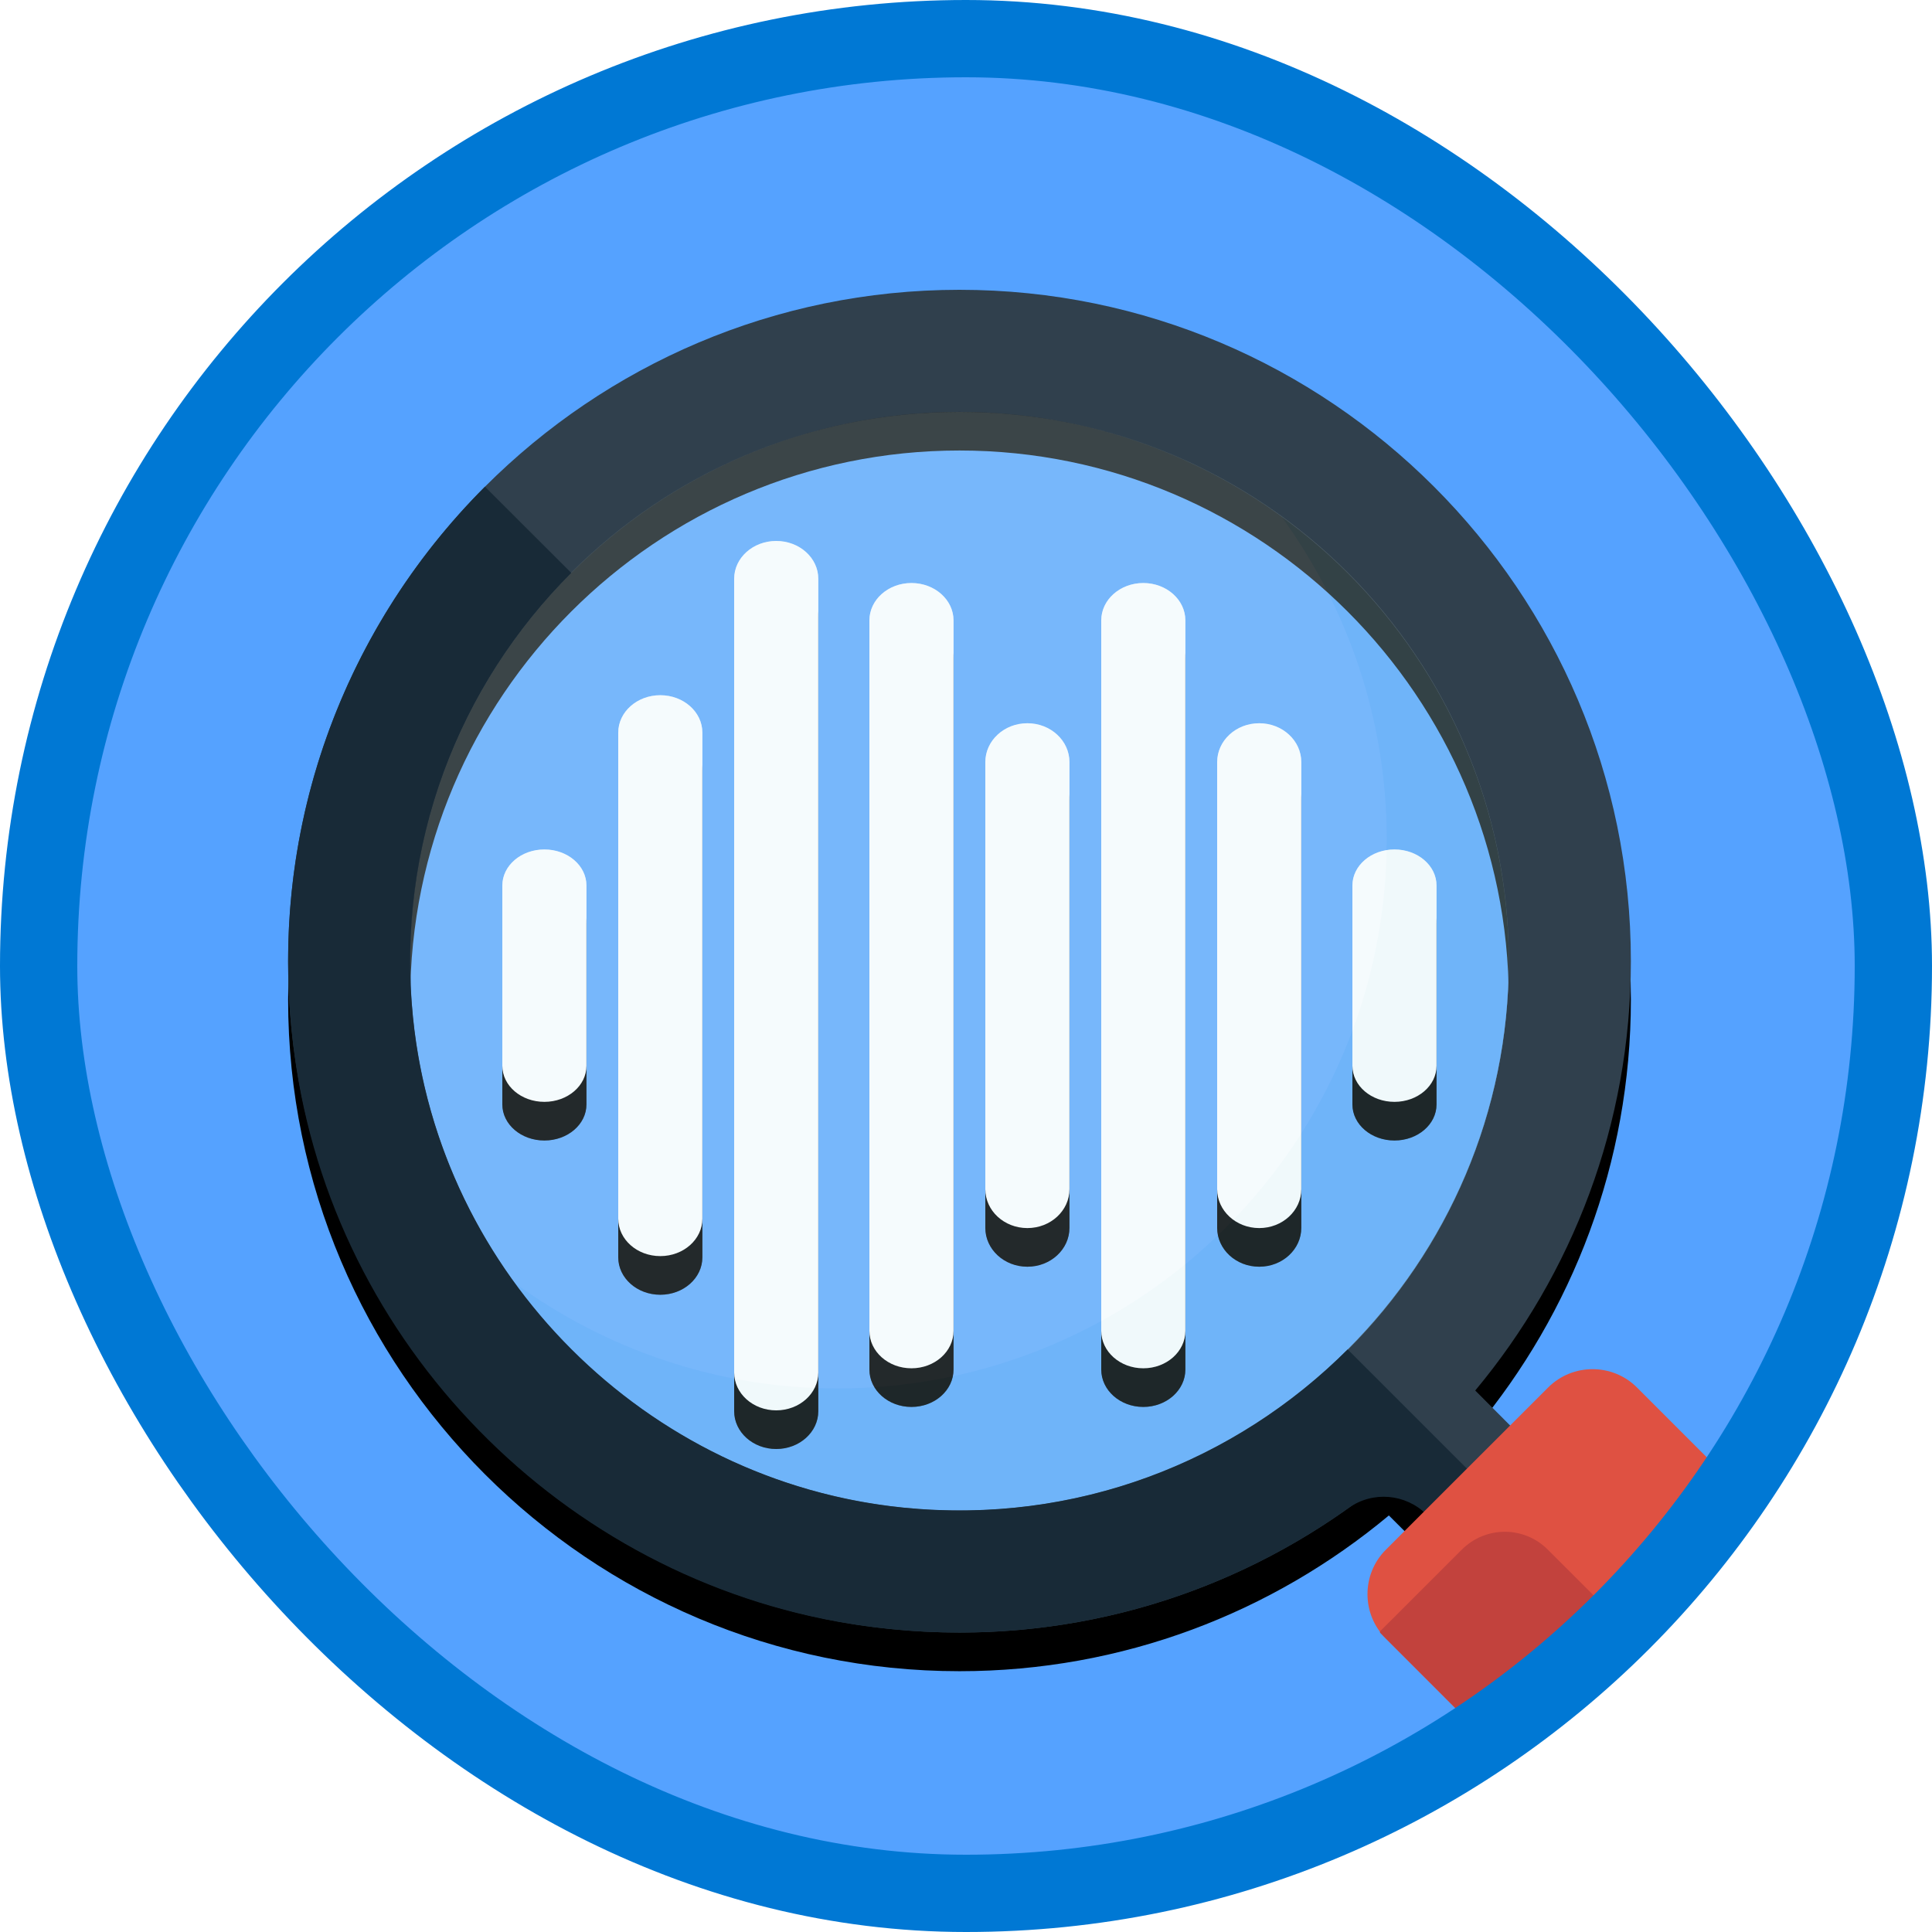 <?xml version="1.0" encoding="UTF-8"?>
<svg width="100px" height="100px" viewBox="0 0 100 100" version="1.1" xmlns="http://www.w3.org/2000/svg" xmlns:xlink="http://www.w3.org/1999/xlink">
    <!-- Generator: Sketch 53.2 (72643) - https://sketchapp.com -->
    <title>Process and translate speech with Azure Cognitive Speech Services/recognize-specific-voices-with-the-speaker-recognition-api-in-azure-cognitive-services</title>
    <desc>Created with Sketch.</desc>
    <defs>
        <rect id="path-1" x="0" y="0" width="96" height="96" rx="48"></rect>
        <path d="M2.177,29.032 C0.973,29.032 0,28.196 0,27.165 L0,17.835 C0,16.804 0.973,15.968 2.177,15.968 C3.381,15.968 4.355,16.804 4.355,17.835 L4.355,27.165 C4.355,28.196 3.381,29.032 2.177,29.032 Z" id="path-3"></path>
        <filter x="-23.0%" y="-7.7%" width="145.9%" height="130.6%" filterUnits="objectBoundingBox" id="filter-4">
            <feOffset dx="0" dy="2" in="SourceAlpha" result="shadowOffsetOuter1"></feOffset>
            <feColorMatrix values="0 0 0 0 0   0 0 0 0 0   0 0 0 0 0  0 0 0 0.1 0" type="matrix" in="shadowOffsetOuter1"></feColorMatrix>
        </filter>
        <path d="M8.177,37.016 C6.973,37.016 6,36.149 6,35.08 L6,9.92 C6,8.851 6.973,7.984 8.177,7.984 C9.381,7.984 10.355,8.851 10.355,9.92 L10.355,35.08 C10.355,36.149 9.381,37.016 8.177,37.016 Z" id="path-5"></path>
        <filter x="-23.0%" y="-3.4%" width="145.9%" height="113.8%" filterUnits="objectBoundingBox" id="filter-6">
            <feOffset dx="0" dy="2" in="SourceAlpha" result="shadowOffsetOuter1"></feOffset>
            <feColorMatrix values="0 0 0 0 0   0 0 0 0 0   0 0 0 0 0  0 0 0 0.1 0" type="matrix" in="shadowOffsetOuter1"></feColorMatrix>
        </filter>
        <path d="M14.177,45 C12.973,45 12,44.123 12,43.043 L12,1.957 C12,0.877 12.973,-3.62903393e-07 14.177,-3.62903393e-07 C15.381,-3.62903393e-07 16.355,0.877 16.355,1.957 L16.355,43.043 C16.355,44.123 15.381,45 14.177,45 Z" id="path-7"></path>
        <filter x="-23.0%" y="-2.2%" width="145.9%" height="108.9%" filterUnits="objectBoundingBox" id="filter-8">
            <feOffset dx="0" dy="2" in="SourceAlpha" result="shadowOffsetOuter1"></feOffset>
            <feColorMatrix values="0 0 0 0 0   0 0 0 0 0   0 0 0 0 0  0 0 0 0.1 0" type="matrix" in="shadowOffsetOuter1"></feColorMatrix>
        </filter>
        <path d="M21.177,42.823 C19.973,42.823 19,41.955 19,40.887 L19,4.113 C19,3.045 19.973,2.177 21.177,2.177 C22.381,2.177 23.355,3.045 23.355,4.113 L23.355,40.887 C23.355,41.955 22.381,42.823 21.177,42.823 Z" id="path-9"></path>
        <filter x="-23.0%" y="-2.5%" width="145.9%" height="109.8%" filterUnits="objectBoundingBox" id="filter-10">
            <feOffset dx="0" dy="2" in="SourceAlpha" result="shadowOffsetOuter1"></feOffset>
            <feColorMatrix values="0 0 0 0 0   0 0 0 0 0   0 0 0 0 0  0 0 0 0.1 0" type="matrix" in="shadowOffsetOuter1"></feColorMatrix>
        </filter>
        <path d="M27.177,35.565 C25.973,35.565 25,34.664 25,33.554 L25,11.446 C25,10.336 25.973,9.435 27.177,9.435 C28.381,9.435 29.355,10.336 29.355,11.446 L29.355,33.554 C29.355,34.664 28.381,35.565 27.177,35.565 Z" id="path-11"></path>
        <filter x="-23.0%" y="-3.8%" width="145.9%" height="115.3%" filterUnits="objectBoundingBox" id="filter-12">
            <feOffset dx="0" dy="2" in="SourceAlpha" result="shadowOffsetOuter1"></feOffset>
            <feColorMatrix values="0 0 0 0 0   0 0 0 0 0   0 0 0 0 0  0 0 0 0.1 0" type="matrix" in="shadowOffsetOuter1"></feColorMatrix>
        </filter>
        <path d="M33.177,42.823 C31.973,42.823 31,41.955 31,40.887 L31,4.113 C31,3.045 31.973,2.177 33.177,2.177 C34.381,2.177 35.355,3.045 35.355,4.113 L35.355,40.887 C35.355,41.955 34.381,42.823 33.177,42.823 Z" id="path-13"></path>
        <filter x="-23.0%" y="-2.5%" width="145.9%" height="109.8%" filterUnits="objectBoundingBox" id="filter-14">
            <feOffset dx="0" dy="2" in="SourceAlpha" result="shadowOffsetOuter1"></feOffset>
            <feColorMatrix values="0 0 0 0 0   0 0 0 0 0   0 0 0 0 0  0 0 0 0.1 0" type="matrix" in="shadowOffsetOuter1"></feColorMatrix>
        </filter>
        <path d="M39.177,35.565 C37.973,35.565 37,34.664 37,33.554 L37,11.446 C37,10.336 37.973,9.435 39.177,9.435 C40.381,9.435 41.355,10.336 41.355,11.446 L41.355,33.554 C41.355,34.664 40.381,35.565 39.177,35.565 Z" id="path-15"></path>
        <filter x="-23.0%" y="-3.8%" width="145.9%" height="115.3%" filterUnits="objectBoundingBox" id="filter-16">
            <feOffset dx="0" dy="2" in="SourceAlpha" result="shadowOffsetOuter1"></feOffset>
            <feColorMatrix values="0 0 0 0 0   0 0 0 0 0   0 0 0 0 0  0 0 0 0.1 0" type="matrix" in="shadowOffsetOuter1"></feColorMatrix>
        </filter>
        <path d="M46.177,29.032 C44.973,29.032 44,28.196 44,27.165 L44,17.835 C44,16.804 44.973,15.968 46.177,15.968 C47.381,15.968 48.355,16.804 48.355,17.835 L48.355,27.165 C48.355,28.196 47.381,29.032 46.177,29.032 Z" id="path-17"></path>
        <filter x="-23.0%" y="-7.7%" width="145.9%" height="130.6%" filterUnits="objectBoundingBox" id="filter-18">
            <feOffset dx="0" dy="2" in="SourceAlpha" result="shadowOffsetOuter1"></feOffset>
            <feColorMatrix values="0 0 0 0 0   0 0 0 0 0   0 0 0 0 0  0 0 0 0.1 0" type="matrix" in="shadowOffsetOuter1"></feColorMatrix>
        </filter>
        <path d="M7.019,34.75 C7.019,19.073 19.766,6.318 35.451,6.318 C51.12,6.318 63.883,19.073 63.883,34.75 C63.883,50.427 51.12,63.182 35.451,63.182 C19.766,63.182 7.019,50.427 7.019,34.75 Z M62.146,56.973 C67.169,50.946 70.202,43.196 70.202,34.75 C70.202,15.589 54.611,0 35.451,0 C16.291,0 0.701,15.589 0.701,34.75 C0.701,53.912 16.291,69.501 35.451,69.501 C43.902,69.501 51.642,66.469 57.676,61.44 L61.991,65.75 L66.445,61.283 L62.146,56.973 Z" id="path-19"></path>
        <filter x="-1.4%" y="-1.4%" width="102.9%" height="105.8%" filterUnits="objectBoundingBox" id="filter-20">
            <feOffset dx="0" dy="2" in="SourceAlpha" result="shadowOffsetOuter1"></feOffset>
            <feColorMatrix values="0 0 0 0 0   0 0 0 0 0   0 0 0 0 0  0 0 0 0.103 0" type="matrix" in="shadowOffsetOuter1"></feColorMatrix>
        </filter>
        <path d="M2.177,29.032 C0.973,29.032 0,28.196 0,27.165 L0,17.835 C0,16.804 0.973,15.968 2.177,15.968 C3.381,15.968 4.355,16.804 4.355,17.835 L4.355,27.165 C4.355,28.196 3.381,29.032 2.177,29.032 Z" id="path-21"></path>
        <filter x="-23.0%" y="-7.7%" width="145.9%" height="130.6%" filterUnits="objectBoundingBox" id="filter-22">
            <feOffset dx="0" dy="2" in="SourceAlpha" result="shadowOffsetOuter1"></feOffset>
            <feColorMatrix values="0 0 0 0 0   0 0 0 0 0   0 0 0 0 0  0 0 0 0.1 0" type="matrix" in="shadowOffsetOuter1"></feColorMatrix>
        </filter>
        <path d="M8.177,37.016 C6.973,37.016 6,36.149 6,35.08 L6,9.92 C6,8.851 6.973,7.984 8.177,7.984 C9.381,7.984 10.355,8.851 10.355,9.92 L10.355,35.08 C10.355,36.149 9.381,37.016 8.177,37.016 Z" id="path-23"></path>
        <filter x="-23.0%" y="-3.4%" width="145.9%" height="113.8%" filterUnits="objectBoundingBox" id="filter-24">
            <feOffset dx="0" dy="2" in="SourceAlpha" result="shadowOffsetOuter1"></feOffset>
            <feColorMatrix values="0 0 0 0 0   0 0 0 0 0   0 0 0 0 0  0 0 0 0.1 0" type="matrix" in="shadowOffsetOuter1"></feColorMatrix>
        </filter>
        <path d="M14.177,45 C12.973,45 12,44.123 12,43.043 L12,1.957 C12,0.877 12.973,-3.62903393e-07 14.177,-3.62903393e-07 C15.381,-3.62903393e-07 16.355,0.877 16.355,1.957 L16.355,43.043 C16.355,44.123 15.381,45 14.177,45 Z" id="path-25"></path>
        <filter x="-23.0%" y="-2.2%" width="145.9%" height="108.9%" filterUnits="objectBoundingBox" id="filter-26">
            <feOffset dx="0" dy="2" in="SourceAlpha" result="shadowOffsetOuter1"></feOffset>
            <feColorMatrix values="0 0 0 0 0   0 0 0 0 0   0 0 0 0 0  0 0 0 0.1 0" type="matrix" in="shadowOffsetOuter1"></feColorMatrix>
        </filter>
        <path d="M21.177,42.823 C19.973,42.823 19,41.955 19,40.887 L19,4.113 C19,3.045 19.973,2.177 21.177,2.177 C22.381,2.177 23.355,3.045 23.355,4.113 L23.355,40.887 C23.355,41.955 22.381,42.823 21.177,42.823 Z" id="path-27"></path>
        <filter x="-23.0%" y="-2.5%" width="145.9%" height="109.8%" filterUnits="objectBoundingBox" id="filter-28">
            <feOffset dx="0" dy="2" in="SourceAlpha" result="shadowOffsetOuter1"></feOffset>
            <feColorMatrix values="0 0 0 0 0   0 0 0 0 0   0 0 0 0 0  0 0 0 0.1 0" type="matrix" in="shadowOffsetOuter1"></feColorMatrix>
        </filter>
        <path d="M27.177,35.565 C25.973,35.565 25,34.664 25,33.554 L25,11.446 C25,10.336 25.973,9.435 27.177,9.435 C28.381,9.435 29.355,10.336 29.355,11.446 L29.355,33.554 C29.355,34.664 28.381,35.565 27.177,35.565 Z" id="path-29"></path>
        <filter x="-23.0%" y="-3.8%" width="145.9%" height="115.3%" filterUnits="objectBoundingBox" id="filter-30">
            <feOffset dx="0" dy="2" in="SourceAlpha" result="shadowOffsetOuter1"></feOffset>
            <feColorMatrix values="0 0 0 0 0   0 0 0 0 0   0 0 0 0 0  0 0 0 0.1 0" type="matrix" in="shadowOffsetOuter1"></feColorMatrix>
        </filter>
        <path d="M33.177,42.823 C31.973,42.823 31,41.955 31,40.887 L31,4.113 C31,3.045 31.973,2.177 33.177,2.177 C34.381,2.177 35.355,3.045 35.355,4.113 L35.355,40.887 C35.355,41.955 34.381,42.823 33.177,42.823 Z" id="path-31"></path>
        <filter x="-23.0%" y="-2.5%" width="145.9%" height="109.8%" filterUnits="objectBoundingBox" id="filter-32">
            <feOffset dx="0" dy="2" in="SourceAlpha" result="shadowOffsetOuter1"></feOffset>
            <feColorMatrix values="0 0 0 0 0   0 0 0 0 0   0 0 0 0 0  0 0 0 0.1 0" type="matrix" in="shadowOffsetOuter1"></feColorMatrix>
        </filter>
        <path d="M39.177,35.565 C37.973,35.565 37,34.664 37,33.554 L37,11.446 C37,10.336 37.973,9.435 39.177,9.435 C40.381,9.435 41.355,10.336 41.355,11.446 L41.355,33.554 C41.355,34.664 40.381,35.565 39.177,35.565 Z" id="path-33"></path>
        <filter x="-23.0%" y="-3.8%" width="145.9%" height="115.3%" filterUnits="objectBoundingBox" id="filter-34">
            <feOffset dx="0" dy="2" in="SourceAlpha" result="shadowOffsetOuter1"></feOffset>
            <feColorMatrix values="0 0 0 0 0   0 0 0 0 0   0 0 0 0 0  0 0 0 0.1 0" type="matrix" in="shadowOffsetOuter1"></feColorMatrix>
        </filter>
        <path d="M46.177,29.032 C44.973,29.032 44,28.196 44,27.165 L44,17.835 C44,16.804 44.973,15.968 46.177,15.968 C47.381,15.968 48.355,16.804 48.355,17.835 L48.355,27.165 C48.355,28.196 47.381,29.032 46.177,29.032 Z" id="path-35"></path>
        <filter x="-23.0%" y="-7.7%" width="145.9%" height="130.6%" filterUnits="objectBoundingBox" id="filter-36">
            <feOffset dx="0" dy="2" in="SourceAlpha" result="shadowOffsetOuter1"></feOffset>
            <feColorMatrix values="0 0 0 0 0   0 0 0 0 0   0 0 0 0 0  0 0 0 0.1 0" type="matrix" in="shadowOffsetOuter1"></feColorMatrix>
        </filter>
    </defs>
    <g id="Badges" stroke="none" stroke-width="1" fill="none" fill-rule="evenodd">
        <g id="Process-and-translate-speech-with-Azure-Cognitive-Speech-Services" transform="translate(-50, -460)">
            <g id="Process-and-translate-speech-with-Azure-Cognitive-Speech-Services/recognize-specific-voices-with-the-speaker-recognition-api-in-azure-cognitive-services" transform="translate(50, 460)">
                <g id="Mask" transform="translate(2, 2)">
                    <mask id="mask-2" fill="white">
                        <use xlink:href="#path-1"></use>
                    </mask>
                    <use id="BG" fill="#55A2FF" xlink:href="#path-1"></use>
                    <g id="Group-9" mask="url(#mask-2)">
                        <g transform="translate(24, 26)">
                            <g id="Fill-1">
                                <use fill="black" fill-opacity="1" filter="url(#filter-4)" xlink:href="#path-3"></use>
                                <use fill="#FFFFFF" fill-rule="evenodd" xlink:href="#path-3"></use>
                            </g>
                            <g id="Fill-2">
                                <use fill="black" fill-opacity="1" filter="url(#filter-6)" xlink:href="#path-5"></use>
                                <use fill="#FFFFFF" fill-rule="evenodd" xlink:href="#path-5"></use>
                            </g>
                            <g id="Fill-3">
                                <use fill="black" fill-opacity="1" filter="url(#filter-8)" xlink:href="#path-7"></use>
                                <use fill="#FFFFFF" fill-rule="evenodd" xlink:href="#path-7"></use>
                            </g>
                            <g id="Fill-4">
                                <use fill="black" fill-opacity="1" filter="url(#filter-10)" xlink:href="#path-9"></use>
                                <use fill="#FFFFFF" fill-rule="evenodd" xlink:href="#path-9"></use>
                            </g>
                            <g id="Fill-5">
                                <use fill="black" fill-opacity="1" filter="url(#filter-12)" xlink:href="#path-11"></use>
                                <use fill="#FFFFFF" fill-rule="evenodd" xlink:href="#path-11"></use>
                            </g>
                            <g id="Fill-6">
                                <use fill="black" fill-opacity="1" filter="url(#filter-14)" xlink:href="#path-13"></use>
                                <use fill="#FFFFFF" fill-rule="evenodd" xlink:href="#path-13"></use>
                            </g>
                            <g id="Fill-7">
                                <use fill="black" fill-opacity="1" filter="url(#filter-16)" xlink:href="#path-15"></use>
                                <use fill="#FFFFFF" fill-rule="evenodd" xlink:href="#path-15"></use>
                            </g>
                            <g id="Fill-8">
                                <use fill="black" fill-opacity="1" filter="url(#filter-18)" xlink:href="#path-17"></use>
                                <use fill="#FFFFFF" fill-rule="evenodd" xlink:href="#path-17"></use>
                            </g>
                        </g>
                    </g>
                    <g id="Browser-Magnify" mask="url(#mask-2)">
                        <g transform="translate(12, 13)" id="Magnifying-Glass">
                            <g transform="translate(0.212, 0)">
                                <g id="Fill-1292">
                                    <use fill="black" fill-opacity="1" filter="url(#filter-20)" xlink:href="#path-19"></use>
                                    <use fill="#30404D" fill-rule="evenodd" xlink:href="#path-19"></use>
                                </g>
                                <g id="Group-11" opacity="0.3" transform="translate(6.151, 6.151)">
                                    <path d="M57.733,28.6 C57.733,44.302 45.001,57.032 29.301,57.032 C13.6,57.032 0.868,44.302 0.868,28.6 C0.868,12.899 13.6,0.168 29.301,0.168 C45.001,0.168 57.733,12.899 57.733,28.6" id="Fill-1290" fill="#C7E7F1"></path>
                                    <path d="M45.981,5.606 C49.377,10.294 51.414,16.044 51.414,22.281 C51.414,37.984 38.683,50.713 22.982,50.713 C16.743,50.713 10.993,48.681 6.302,45.275 C11.467,52.388 19.839,57.032 29.301,57.032 C45.001,57.032 57.733,44.302 57.733,28.6 C57.733,19.135 53.089,10.774 45.981,5.606" id="Fill-1293" fill="#ABDCEC"></path>
                                </g>
                                <path d="M55.591,63.054 C56.838,62.162 58.544,62.309 59.634,63.394 L64.218,63.517 L55.543,54.845 C49.762,60.625 41.517,63.934 32.545,63.035 C19.245,61.705 8.488,50.953 7.161,37.66 C6.261,28.682 9.578,20.433 15.359,14.655 L10.889,10.19 C3.418,17.669 -0.689,28.533 1.127,40.258 C3.434,55.204 15.549,67.084 30.523,69.158 C39.89,70.456 48.672,67.987 55.591,63.054 Z" id="Fill-1294" fill="#182A37"></path>
                                <path d="M93.531,79.836 C94.794,81.098 94.794,83.166 93.531,84.43 L85.127,92.83 C83.864,94.093 81.795,94.093 80.531,92.83 L57.517,69.809 C56.253,68.547 56.253,66.48 57.517,65.216 L65.92,56.816 C67.184,55.552 69.253,55.552 70.517,56.816 L93.531,79.836" id="Combined-Shape" fill="#DF5142"></path>
                                <path d="M93.831,80.206 L89.598,84.436 C88.366,85.67 86.375,85.67 85.143,84.436 L65.904,65.21 C64.672,63.976 62.682,63.976 61.45,65.21 L57.217,69.44 C57.217,69.467 57.217,69.481 57.217,69.508 L80.531,92.83 C81.795,94.093 83.864,94.093 85.127,92.83 L93.531,84.43 C94.684,83.281 94.779,81.474 93.831,80.206" id="Combined-Shape" fill="#C2423D"></path>
                            </g>
                        </g>
                    </g>
                    <g id="Group-9" opacity="0.408" mask="url(#mask-2)">
                        <g transform="translate(24, 26)">
                            <g id="Fill-1">
                                <use fill="black" fill-opacity="1" filter="url(#filter-22)" xlink:href="#path-21"></use>
                                <use fill="#FFFFFF" fill-rule="evenodd" xlink:href="#path-21"></use>
                            </g>
                            <g id="Fill-2">
                                <use fill="black" fill-opacity="1" filter="url(#filter-24)" xlink:href="#path-23"></use>
                                <use fill="#FFFFFF" fill-rule="evenodd" xlink:href="#path-23"></use>
                            </g>
                            <g id="Fill-3">
                                <use fill="black" fill-opacity="1" filter="url(#filter-26)" xlink:href="#path-25"></use>
                                <use fill="#FFFFFF" fill-rule="evenodd" xlink:href="#path-25"></use>
                            </g>
                            <g id="Fill-4">
                                <use fill="black" fill-opacity="1" filter="url(#filter-28)" xlink:href="#path-27"></use>
                                <use fill="#FFFFFF" fill-rule="evenodd" xlink:href="#path-27"></use>
                            </g>
                            <g id="Fill-5">
                                <use fill="black" fill-opacity="1" filter="url(#filter-30)" xlink:href="#path-29"></use>
                                <use fill="#FFFFFF" fill-rule="evenodd" xlink:href="#path-29"></use>
                            </g>
                            <g id="Fill-6">
                                <use fill="black" fill-opacity="1" filter="url(#filter-32)" xlink:href="#path-31"></use>
                                <use fill="#FFFFFF" fill-rule="evenodd" xlink:href="#path-31"></use>
                            </g>
                            <g id="Fill-7">
                                <use fill="black" fill-opacity="1" filter="url(#filter-34)" xlink:href="#path-33"></use>
                                <use fill="#FFFFFF" fill-rule="evenodd" xlink:href="#path-33"></use>
                            </g>
                            <g id="Fill-8">
                                <use fill="black" fill-opacity="1" filter="url(#filter-36)" xlink:href="#path-35"></use>
                                <use fill="#FFFFFF" fill-rule="evenodd" xlink:href="#path-35"></use>
                            </g>
                        </g>
                    </g>
                </g>
                <g id="Azure-Border" stroke="#0078D4" stroke-width="4">
                    <rect x="2" y="2" width="96" height="96" rx="48"></rect>
                </g>
            </g>
        </g>
    </g>
</svg>